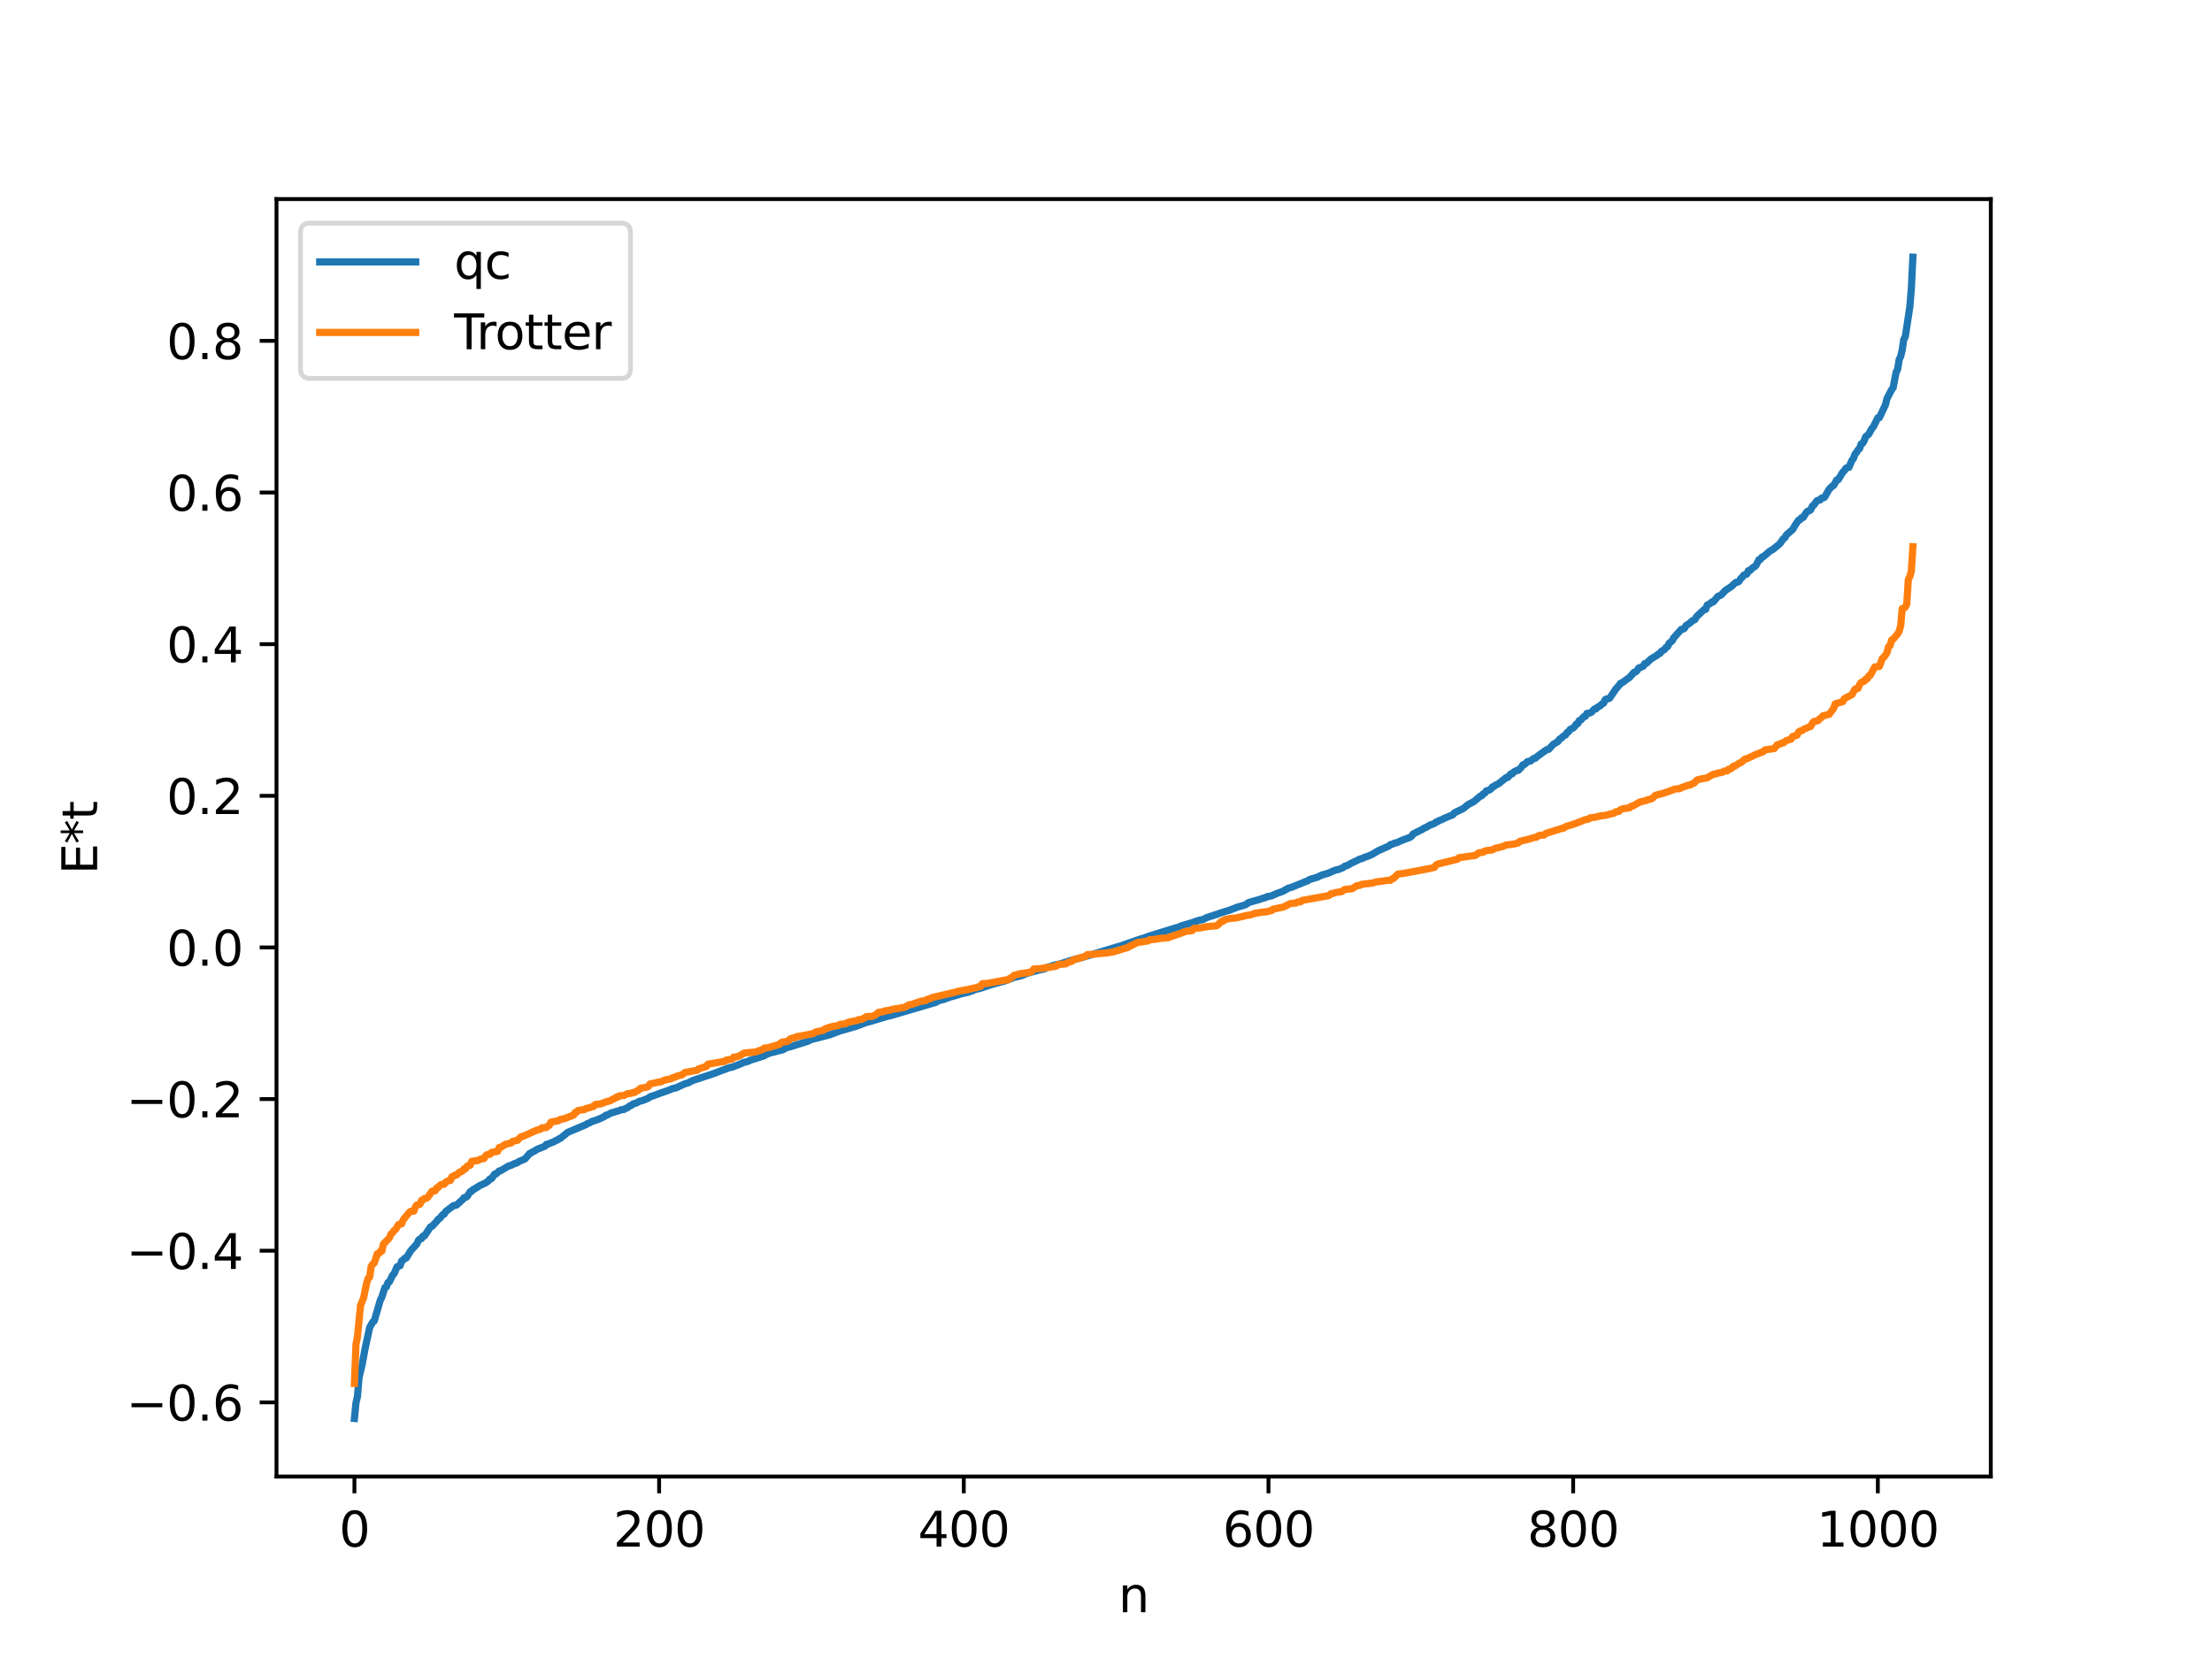 <?xml version="1.0" encoding="utf-8" standalone="no"?>
<!DOCTYPE svg PUBLIC "-//W3C//DTD SVG 1.1//EN"
  "http://www.w3.org/Graphics/SVG/1.1/DTD/svg11.dtd">
<svg xmlns:xlink="http://www.w3.org/1999/xlink" width="460.8pt" height="345.6pt" viewBox="0 0 460.8 345.6" xmlns="http://www.w3.org/2000/svg" version="1.1">
 <defs>
  <style type="text/css">*{stroke-linejoin: round; stroke-linecap: butt}</style>
 </defs>
 <g id="figure_1">
  <g id="patch_1">
   <path d="M 0 345.6 
L 460.8 345.6 
L 460.8 0 
L 0 0 
z
" style="fill: #ffffff"/>
  </g>
  <g id="axes_1">
   <g id="patch_2">
    <path d="M 57.6 307.584 
L 414.72 307.584 
L 414.72 41.472 
L 57.6 41.472 
z
" style="fill: #ffffff"/>
   </g>
   <g id="matplotlib.axis_1">
    <g id="xtick_1">
     <g id="line2d_1">
      <defs>
       <path id="m99bf208cb4" d="M 0 0 
L 0 3.5 
" style="stroke: #000000; stroke-width: 0.8"/>
      </defs>
      <g>
       <use xlink:href="#m99bf208cb4" x="73.833" y="307.584" style="stroke: #000000; stroke-width: 0.8"/>
      </g>
     </g>
     <g id="text_1">
      <!-- 0 -->
      <g transform="translate(70.651 322.182) scale(0.1 -0.1)">
       <defs>
        <path id="DejaVuSans-30" d="M 2034 4250 
Q 1547 4250 1301 3770 
Q 1056 3291 1056 2328 
Q 1056 1369 1301 889 
Q 1547 409 2034 409 
Q 2525 409 2770 889 
Q 3016 1369 3016 2328 
Q 3016 3291 2770 3770 
Q 2525 4250 2034 4250 
z
M 2034 4750 
Q 2819 4750 3233 4129 
Q 3647 3509 3647 2328 
Q 3647 1150 3233 529 
Q 2819 -91 2034 -91 
Q 1250 -91 836 529 
Q 422 1150 422 2328 
Q 422 3509 836 4129 
Q 1250 4750 2034 4750 
z
" transform="scale(0.016)"/>
       </defs>
       <use xlink:href="#DejaVuSans-30"/>
      </g>
     </g>
    </g>
    <g id="xtick_2">
     <g id="line2d_2">
      <g>
       <use xlink:href="#m99bf208cb4" x="137.304" y="307.584" style="stroke: #000000; stroke-width: 0.8"/>
      </g>
     </g>
     <g id="text_2">
      <!-- 200 -->
      <g transform="translate(127.76 322.182) scale(0.1 -0.1)">
       <defs>
        <path id="DejaVuSans-32" d="M 1228 531 
L 3431 531 
L 3431 0 
L 469 0 
L 469 531 
Q 828 903 1448 1529 
Q 2069 2156 2228 2338 
Q 2531 2678 2651 2914 
Q 2772 3150 2772 3378 
Q 2772 3750 2511 3984 
Q 2250 4219 1831 4219 
Q 1534 4219 1204 4116 
Q 875 4013 500 3803 
L 500 4441 
Q 881 4594 1212 4672 
Q 1544 4750 1819 4750 
Q 2544 4750 2975 4387 
Q 3406 4025 3406 3419 
Q 3406 3131 3298 2873 
Q 3191 2616 2906 2266 
Q 2828 2175 2409 1742 
Q 1991 1309 1228 531 
z
" transform="scale(0.016)"/>
       </defs>
       <use xlink:href="#DejaVuSans-32"/>
       <use xlink:href="#DejaVuSans-30" x="63.623"/>
       <use xlink:href="#DejaVuSans-30" x="127.246"/>
      </g>
     </g>
    </g>
    <g id="xtick_3">
     <g id="line2d_3">
      <g>
       <use xlink:href="#m99bf208cb4" x="200.775" y="307.584" style="stroke: #000000; stroke-width: 0.8"/>
      </g>
     </g>
     <g id="text_3">
      <!-- 400 -->
      <g transform="translate(191.231 322.182) scale(0.1 -0.1)">
       <defs>
        <path id="DejaVuSans-34" d="M 2419 4116 
L 825 1625 
L 2419 1625 
L 2419 4116 
z
M 2253 4666 
L 3047 4666 
L 3047 1625 
L 3713 1625 
L 3713 1100 
L 3047 1100 
L 3047 0 
L 2419 0 
L 2419 1100 
L 313 1100 
L 313 1709 
L 2253 4666 
z
" transform="scale(0.016)"/>
       </defs>
       <use xlink:href="#DejaVuSans-34"/>
       <use xlink:href="#DejaVuSans-30" x="63.623"/>
       <use xlink:href="#DejaVuSans-30" x="127.246"/>
      </g>
     </g>
    </g>
    <g id="xtick_4">
     <g id="line2d_4">
      <g>
       <use xlink:href="#m99bf208cb4" x="264.246" y="307.584" style="stroke: #000000; stroke-width: 0.8"/>
      </g>
     </g>
     <g id="text_4">
      <!-- 600 -->
      <g transform="translate(254.702 322.182) scale(0.1 -0.1)">
       <defs>
        <path id="DejaVuSans-36" d="M 2113 2584 
Q 1688 2584 1439 2293 
Q 1191 2003 1191 1497 
Q 1191 994 1439 701 
Q 1688 409 2113 409 
Q 2538 409 2786 701 
Q 3034 994 3034 1497 
Q 3034 2003 2786 2293 
Q 2538 2584 2113 2584 
z
M 3366 4563 
L 3366 3988 
Q 3128 4100 2886 4159 
Q 2644 4219 2406 4219 
Q 1781 4219 1451 3797 
Q 1122 3375 1075 2522 
Q 1259 2794 1537 2939 
Q 1816 3084 2150 3084 
Q 2853 3084 3261 2657 
Q 3669 2231 3669 1497 
Q 3669 778 3244 343 
Q 2819 -91 2113 -91 
Q 1303 -91 875 529 
Q 447 1150 447 2328 
Q 447 3434 972 4092 
Q 1497 4750 2381 4750 
Q 2619 4750 2861 4703 
Q 3103 4656 3366 4563 
z
" transform="scale(0.016)"/>
       </defs>
       <use xlink:href="#DejaVuSans-36"/>
       <use xlink:href="#DejaVuSans-30" x="63.623"/>
       <use xlink:href="#DejaVuSans-30" x="127.246"/>
      </g>
     </g>
    </g>
    <g id="xtick_5">
     <g id="line2d_5">
      <g>
       <use xlink:href="#m99bf208cb4" x="327.717" y="307.584" style="stroke: #000000; stroke-width: 0.8"/>
      </g>
     </g>
     <g id="text_5">
      <!-- 800 -->
      <g transform="translate(318.173 322.182) scale(0.1 -0.1)">
       <defs>
        <path id="DejaVuSans-38" d="M 2034 2216 
Q 1584 2216 1326 1975 
Q 1069 1734 1069 1313 
Q 1069 891 1326 650 
Q 1584 409 2034 409 
Q 2484 409 2743 651 
Q 3003 894 3003 1313 
Q 3003 1734 2745 1975 
Q 2488 2216 2034 2216 
z
M 1403 2484 
Q 997 2584 770 2862 
Q 544 3141 544 3541 
Q 544 4100 942 4425 
Q 1341 4750 2034 4750 
Q 2731 4750 3128 4425 
Q 3525 4100 3525 3541 
Q 3525 3141 3298 2862 
Q 3072 2584 2669 2484 
Q 3125 2378 3379 2068 
Q 3634 1759 3634 1313 
Q 3634 634 3220 271 
Q 2806 -91 2034 -91 
Q 1263 -91 848 271 
Q 434 634 434 1313 
Q 434 1759 690 2068 
Q 947 2378 1403 2484 
z
M 1172 3481 
Q 1172 3119 1398 2916 
Q 1625 2713 2034 2713 
Q 2441 2713 2670 2916 
Q 2900 3119 2900 3481 
Q 2900 3844 2670 4047 
Q 2441 4250 2034 4250 
Q 1625 4250 1398 4047 
Q 1172 3844 1172 3481 
z
" transform="scale(0.016)"/>
       </defs>
       <use xlink:href="#DejaVuSans-38"/>
       <use xlink:href="#DejaVuSans-30" x="63.623"/>
       <use xlink:href="#DejaVuSans-30" x="127.246"/>
      </g>
     </g>
    </g>
    <g id="xtick_6">
     <g id="line2d_6">
      <g>
       <use xlink:href="#m99bf208cb4" x="391.188" y="307.584" style="stroke: #000000; stroke-width: 0.8"/>
      </g>
     </g>
     <g id="text_6">
      <!-- 1000 -->
      <g transform="translate(378.463 322.182) scale(0.1 -0.1)">
       <defs>
        <path id="DejaVuSans-31" d="M 794 531 
L 1825 531 
L 1825 4091 
L 703 3866 
L 703 4441 
L 1819 4666 
L 2450 4666 
L 2450 531 
L 3481 531 
L 3481 0 
L 794 0 
L 794 531 
z
" transform="scale(0.016)"/>
       </defs>
       <use xlink:href="#DejaVuSans-31"/>
       <use xlink:href="#DejaVuSans-30" x="63.623"/>
       <use xlink:href="#DejaVuSans-30" x="127.246"/>
       <use xlink:href="#DejaVuSans-30" x="190.869"/>
      </g>
     </g>
    </g>
    <g id="text_7">
     <!-- n -->
     <g transform="translate(232.991 335.861) scale(0.1 -0.1)">
      <defs>
       <path id="DejaVuSans-6e" d="M 3513 2113 
L 3513 0 
L 2938 0 
L 2938 2094 
Q 2938 2591 2744 2837 
Q 2550 3084 2163 3084 
Q 1697 3084 1428 2787 
Q 1159 2491 1159 1978 
L 1159 0 
L 581 0 
L 581 3500 
L 1159 3500 
L 1159 2956 
Q 1366 3272 1645 3428 
Q 1925 3584 2291 3584 
Q 2894 3584 3203 3211 
Q 3513 2838 3513 2113 
z
" transform="scale(0.016)"/>
      </defs>
      <use xlink:href="#DejaVuSans-6e"/>
     </g>
    </g>
   </g>
   <g id="matplotlib.axis_2">
    <g id="ytick_1">
     <g id="line2d_7">
      <defs>
       <path id="m22b8c5b64f" d="M 0 0 
L -3.5 0 
" style="stroke: #000000; stroke-width: 0.8"/>
      </defs>
      <g>
       <use xlink:href="#m22b8c5b64f" x="57.6" y="292.14" style="stroke: #000000; stroke-width: 0.8"/>
      </g>
     </g>
     <g id="text_8">
      <!-- −0.6 -->
      <g transform="translate(26.317 295.939) scale(0.1 -0.1)">
       <defs>
        <path id="DejaVuSans-2212" d="M 678 2272 
L 4684 2272 
L 4684 1741 
L 678 1741 
L 678 2272 
z
" transform="scale(0.016)"/>
        <path id="DejaVuSans-2e" d="M 684 794 
L 1344 794 
L 1344 0 
L 684 0 
L 684 794 
z
" transform="scale(0.016)"/>
       </defs>
       <use xlink:href="#DejaVuSans-2212"/>
       <use xlink:href="#DejaVuSans-30" x="83.789"/>
       <use xlink:href="#DejaVuSans-2e" x="147.412"/>
       <use xlink:href="#DejaVuSans-36" x="179.199"/>
      </g>
     </g>
    </g>
    <g id="ytick_2">
     <g id="line2d_8">
      <g>
       <use xlink:href="#m22b8c5b64f" x="57.6" y="260.55" style="stroke: #000000; stroke-width: 0.8"/>
      </g>
     </g>
     <g id="text_9">
      <!-- −0.4 -->
      <g transform="translate(26.317 264.349) scale(0.1 -0.1)">
       <use xlink:href="#DejaVuSans-2212"/>
       <use xlink:href="#DejaVuSans-30" x="83.789"/>
       <use xlink:href="#DejaVuSans-2e" x="147.412"/>
       <use xlink:href="#DejaVuSans-34" x="179.199"/>
      </g>
     </g>
    </g>
    <g id="ytick_3">
     <g id="line2d_9">
      <g>
       <use xlink:href="#m22b8c5b64f" x="57.6" y="228.96" style="stroke: #000000; stroke-width: 0.8"/>
      </g>
     </g>
     <g id="text_10">
      <!-- −0.2 -->
      <g transform="translate(26.317 232.759) scale(0.1 -0.1)">
       <use xlink:href="#DejaVuSans-2212"/>
       <use xlink:href="#DejaVuSans-30" x="83.789"/>
       <use xlink:href="#DejaVuSans-2e" x="147.412"/>
       <use xlink:href="#DejaVuSans-32" x="179.199"/>
      </g>
     </g>
    </g>
    <g id="ytick_4">
     <g id="line2d_10">
      <g>
       <use xlink:href="#m22b8c5b64f" x="57.6" y="197.369" style="stroke: #000000; stroke-width: 0.8"/>
      </g>
     </g>
     <g id="text_11">
      <!-- 0.0 -->
      <g transform="translate(34.697 201.169) scale(0.1 -0.1)">
       <use xlink:href="#DejaVuSans-30"/>
       <use xlink:href="#DejaVuSans-2e" x="63.623"/>
       <use xlink:href="#DejaVuSans-30" x="95.41"/>
      </g>
     </g>
    </g>
    <g id="ytick_5">
     <g id="line2d_11">
      <g>
       <use xlink:href="#m22b8c5b64f" x="57.6" y="165.779" style="stroke: #000000; stroke-width: 0.8"/>
      </g>
     </g>
     <g id="text_12">
      <!-- 0.2 -->
      <g transform="translate(34.697 169.578) scale(0.1 -0.1)">
       <use xlink:href="#DejaVuSans-30"/>
       <use xlink:href="#DejaVuSans-2e" x="63.623"/>
       <use xlink:href="#DejaVuSans-32" x="95.41"/>
      </g>
     </g>
    </g>
    <g id="ytick_6">
     <g id="line2d_12">
      <g>
       <use xlink:href="#m22b8c5b64f" x="57.6" y="134.189" style="stroke: #000000; stroke-width: 0.8"/>
      </g>
     </g>
     <g id="text_13">
      <!-- 0.4 -->
      <g transform="translate(34.697 137.988) scale(0.1 -0.1)">
       <use xlink:href="#DejaVuSans-30"/>
       <use xlink:href="#DejaVuSans-2e" x="63.623"/>
       <use xlink:href="#DejaVuSans-34" x="95.41"/>
      </g>
     </g>
    </g>
    <g id="ytick_7">
     <g id="line2d_13">
      <g>
       <use xlink:href="#m22b8c5b64f" x="57.6" y="102.599" style="stroke: #000000; stroke-width: 0.8"/>
      </g>
     </g>
     <g id="text_14">
      <!-- 0.6 -->
      <g transform="translate(34.697 106.398) scale(0.1 -0.1)">
       <use xlink:href="#DejaVuSans-30"/>
       <use xlink:href="#DejaVuSans-2e" x="63.623"/>
       <use xlink:href="#DejaVuSans-36" x="95.41"/>
      </g>
     </g>
    </g>
    <g id="ytick_8">
     <g id="line2d_14">
      <g>
       <use xlink:href="#m22b8c5b64f" x="57.6" y="71.009" style="stroke: #000000; stroke-width: 0.8"/>
      </g>
     </g>
     <g id="text_15">
      <!-- 0.8 -->
      <g transform="translate(34.697 74.808) scale(0.1 -0.1)">
       <use xlink:href="#DejaVuSans-30"/>
       <use xlink:href="#DejaVuSans-2e" x="63.623"/>
       <use xlink:href="#DejaVuSans-38" x="95.41"/>
      </g>
     </g>
    </g>
    <g id="text_16">
     <!-- E*t -->
     <g transform="translate(20.238 182.148) rotate(-90) scale(0.1 -0.1)">
      <defs>
       <path id="DejaVuSans-45" d="M 628 4666 
L 3578 4666 
L 3578 4134 
L 1259 4134 
L 1259 2753 
L 3481 2753 
L 3481 2222 
L 1259 2222 
L 1259 531 
L 3634 531 
L 3634 0 
L 628 0 
L 628 4666 
z
" transform="scale(0.016)"/>
       <path id="DejaVuSans-2a" d="M 3009 3897 
L 1888 3291 
L 3009 2681 
L 2828 2375 
L 1778 3009 
L 1778 1831 
L 1422 1831 
L 1422 3009 
L 372 2375 
L 191 2681 
L 1313 3291 
L 191 3897 
L 372 4206 
L 1422 3572 
L 1422 4750 
L 1778 4750 
L 1778 3572 
L 2828 4206 
L 3009 3897 
z
" transform="scale(0.016)"/>
       <path id="DejaVuSans-74" d="M 1172 4494 
L 1172 3500 
L 2356 3500 
L 2356 3053 
L 1172 3053 
L 1172 1153 
Q 1172 725 1289 603 
Q 1406 481 1766 481 
L 2356 481 
L 2356 0 
L 1766 0 
Q 1100 0 847 248 
Q 594 497 594 1153 
L 594 3053 
L 172 3053 
L 172 3500 
L 594 3500 
L 594 4494 
L 1172 4494 
z
" transform="scale(0.016)"/>
      </defs>
      <use xlink:href="#DejaVuSans-45"/>
      <use xlink:href="#DejaVuSans-2a" x="63.184"/>
      <use xlink:href="#DejaVuSans-74" x="113.184"/>
     </g>
    </g>
   </g>
   <g id="line2d_15">
    <path d="M 73.833 295.488 
L 74.15 292.284 
L 74.467 290.904 
L 74.785 287.029 
L 75.42 284.356 
L 76.054 280.944 
L 77.006 276.545 
L 77.641 275.414 
L 77.958 275.195 
L 79.228 270.837 
L 79.545 270.218 
L 80.18 268.219 
L 80.497 268.096 
L 80.815 267.169 
L 81.132 267.02 
L 81.767 265.668 
L 82.084 265.364 
L 82.719 263.878 
L 83.353 263.665 
L 83.671 262.677 
L 83.988 262.518 
L 84.305 262.12 
L 84.623 262.074 
L 85.575 260.529 
L 86.844 259.132 
L 87.162 258.383 
L 87.479 258.095 
L 87.796 258.034 
L 88.114 257.498 
L 88.431 257.457 
L 89.7 255.545 
L 90.018 255.451 
L 90.97 254.428 
L 91.287 253.994 
L 91.605 253.81 
L 92.239 253.027 
L 92.557 252.9 
L 92.874 252.356 
L 94.461 251.159 
L 95.096 251.046 
L 96.365 249.893 
L 96.682 249.482 
L 97 249.454 
L 97.317 249.235 
L 97.952 248.247 
L 98.269 248.158 
L 98.586 247.766 
L 98.904 247.679 
L 99.221 247.404 
L 99.539 247.283 
L 99.856 247.013 
L 101.125 246.442 
L 101.76 245.988 
L 102.077 245.578 
L 102.395 245.539 
L 103.029 244.599 
L 103.347 244.546 
L 103.981 243.934 
L 104.299 243.882 
L 105.886 242.93 
L 106.52 242.739 
L 107.155 242.409 
L 107.472 242.343 
L 108.107 241.969 
L 109.377 241.415 
L 110.329 240.298 
L 110.646 240.183 
L 110.963 239.936 
L 111.281 239.831 
L 111.915 239.412 
L 113.502 238.789 
L 113.82 238.392 
L 114.137 238.346 
L 115.089 237.951 
L 115.406 237.848 
L 115.724 237.622 
L 116.041 237.532 
L 116.358 237.274 
L 116.676 237.177 
L 118.262 235.895 
L 119.849 235.217 
L 122.071 234.287 
L 122.388 234.042 
L 122.705 233.961 
L 123.34 233.614 
L 123.975 233.427 
L 124.61 233.183 
L 125.244 232.915 
L 125.879 232.613 
L 126.196 232.328 
L 126.514 232.272 
L 127.466 231.777 
L 127.783 231.735 
L 128.418 231.505 
L 128.735 231.465 
L 129.37 231.178 
L 130.005 231.12 
L 130.322 230.89 
L 130.639 230.81 
L 131.274 230.33 
L 131.591 230.244 
L 131.909 229.952 
L 132.543 229.787 
L 133.178 229.43 
L 133.813 229.279 
L 135.082 228.759 
L 135.4 228.482 
L 136.352 228.185 
L 137.621 227.69 
L 138.891 227.27 
L 140.16 226.759 
L 140.795 226.624 
L 142.699 225.768 
L 143.334 225.595 
L 144.286 225.094 
L 148.094 223.84 
L 148.729 223.616 
L 151.902 222.423 
L 152.537 222.306 
L 154.441 221.56 
L 154.758 221.372 
L 155.71 221.132 
L 156.345 220.847 
L 159.201 219.938 
L 159.519 219.713 
L 160.471 219.341 
L 161.105 219.189 
L 162.375 218.856 
L 163.01 218.708 
L 163.327 218.566 
L 163.644 218.3 
L 164.596 218.074 
L 168.405 216.878 
L 168.722 216.631 
L 172.848 215.566 
L 174.434 214.974 
L 175.069 214.735 
L 176.973 214.193 
L 178.243 213.833 
L 180.464 212.999 
L 181.099 212.847 
L 184.907 211.706 
L 185.542 211.573 
L 195.062 208.774 
L 195.38 208.518 
L 196.649 208.178 
L 197.919 207.711 
L 199.505 207.278 
L 200.14 207.058 
L 201.727 206.699 
L 202.362 206.442 
L 202.679 206.371 
L 202.996 206.177 
L 204.266 205.863 
L 205.218 205.546 
L 206.487 205.133 
L 208.074 204.681 
L 209.343 204.343 
L 211.248 203.61 
L 212.834 203.241 
L 213.786 202.805 
L 214.739 202.543 
L 216.008 202.188 
L 217.595 201.834 
L 217.912 201.608 
L 218.864 201.32 
L 219.499 201.096 
L 220.768 200.815 
L 223.942 199.823 
L 224.894 199.603 
L 226.481 199.141 
L 232.828 197.218 
L 233.462 197.045 
L 234.415 196.714 
L 237.905 195.492 
L 238.223 195.45 
L 239.175 195.073 
L 240.762 194.574 
L 244.887 193.307 
L 245.522 193.144 
L 246.157 192.845 
L 248.696 192.1 
L 249.013 191.934 
L 249.33 191.906 
L 249.648 191.744 
L 250.6 191.568 
L 251.234 191.211 
L 252.186 190.869 
L 252.504 190.818 
L 253.139 190.548 
L 253.456 190.508 
L 254.091 190.242 
L 255.043 189.94 
L 256.312 189.546 
L 257.899 188.928 
L 258.851 188.677 
L 259.486 188.464 
L 260.12 188.008 
L 262.342 187.382 
L 263.294 187.063 
L 263.611 187.007 
L 263.929 186.793 
L 264.563 186.687 
L 264.881 186.623 
L 265.833 186.186 
L 267.42 185.604 
L 267.737 185.353 
L 268.054 185.249 
L 268.372 185.027 
L 269.006 184.855 
L 272.497 183.448 
L 272.815 183.209 
L 274.401 182.745 
L 275.353 182.293 
L 276.623 181.931 
L 278.21 181.246 
L 278.844 181.124 
L 279.796 180.736 
L 280.114 180.456 
L 280.748 180.258 
L 281.383 179.884 
L 283.287 178.961 
L 283.922 178.791 
L 284.239 178.595 
L 284.874 178.397 
L 285.826 177.988 
L 287.096 177.227 
L 289.317 176.247 
L 289.634 175.952 
L 289.952 175.906 
L 290.586 175.601 
L 290.904 175.577 
L 292.173 174.999 
L 293.76 174.424 
L 294.077 174.173 
L 294.395 173.717 
L 296.299 172.777 
L 296.616 172.544 
L 297.251 172.272 
L 297.886 171.873 
L 298.838 171.54 
L 299.155 171.25 
L 299.472 171.171 
L 299.79 170.942 
L 300.424 170.711 
L 301.059 170.374 
L 302.646 169.735 
L 302.963 169.339 
L 304.867 168.41 
L 305.82 167.617 
L 307.089 166.948 
L 308.041 166.13 
L 308.358 165.841 
L 308.676 165.773 
L 308.993 165.366 
L 309.31 165.231 
L 309.628 164.761 
L 310.262 164.583 
L 310.58 164.353 
L 310.897 163.916 
L 311.215 163.84 
L 311.532 163.563 
L 312.167 163.269 
L 313.119 162.507 
L 313.753 161.983 
L 314.071 161.966 
L 314.705 161.224 
L 315.023 161.214 
L 315.34 160.817 
L 315.975 160.482 
L 316.292 160.477 
L 316.927 159.826 
L 317.244 159.32 
L 317.562 159.262 
L 318.196 158.666 
L 318.831 158.535 
L 319.466 158.019 
L 319.783 157.984 
L 320.418 157.454 
L 321.687 156.529 
L 322.322 156.113 
L 322.639 156.085 
L 323.591 155.039 
L 324.543 154.477 
L 324.861 154.003 
L 325.178 153.809 
L 325.813 153.254 
L 326.13 153.112 
L 326.448 152.598 
L 326.765 152.434 
L 327.082 151.947 
L 327.717 151.661 
L 328.034 151.343 
L 328.352 150.859 
L 328.669 150.759 
L 328.986 150.112 
L 329.304 150.004 
L 329.939 149.294 
L 330.256 149.222 
L 330.573 148.622 
L 331.208 148.514 
L 331.525 148.367 
L 332.16 147.684 
L 332.477 147.677 
L 332.795 147.327 
L 333.429 146.966 
L 333.747 146.63 
L 334.064 146.481 
L 334.381 145.764 
L 334.699 145.588 
L 335.016 145.578 
L 335.334 145.427 
L 336.603 143.543 
L 337.238 142.837 
L 337.555 142.359 
L 337.872 142.259 
L 339.142 141.334 
L 339.459 141.13 
L 340.411 140.04 
L 340.729 139.981 
L 341.046 139.686 
L 341.363 139.164 
L 341.998 138.931 
L 342.315 138.782 
L 342.633 138.232 
L 342.95 138.195 
L 343.902 137.296 
L 345.172 136.507 
L 345.489 136.214 
L 345.806 136.111 
L 346.124 135.659 
L 346.758 135.305 
L 347.076 134.847 
L 347.393 134.705 
L 347.71 134.006 
L 348.345 133.499 
L 348.662 132.878 
L 350.249 131.102 
L 350.567 131.078 
L 350.884 130.919 
L 351.201 130.35 
L 352.153 129.702 
L 352.471 129.365 
L 353.105 129.044 
L 353.423 128.454 
L 355.01 126.975 
L 355.327 126.947 
L 355.644 126.047 
L 356.279 125.724 
L 356.596 125.408 
L 356.914 125.375 
L 357.866 124.237 
L 358.5 123.982 
L 359.453 122.986 
L 360.722 122.146 
L 361.357 121.522 
L 361.674 121.293 
L 361.991 121.281 
L 362.309 121.057 
L 362.626 120.512 
L 362.943 120.254 
L 363.261 119.807 
L 363.896 119.589 
L 364.213 118.876 
L 364.53 118.866 
L 365.165 118.226 
L 365.482 118.08 
L 365.8 117.8 
L 366.434 116.57 
L 366.752 116.512 
L 367.069 116.031 
L 367.386 115.94 
L 368.021 115.387 
L 368.656 114.828 
L 369.291 114.486 
L 370.56 113.446 
L 370.877 113.122 
L 371.512 112.207 
L 371.829 112.026 
L 372.147 111.401 
L 373.416 110.336 
L 374.051 109.268 
L 374.686 108.354 
L 375.003 108.24 
L 375.32 107.816 
L 375.638 107.796 
L 376.272 106.79 
L 376.59 106.477 
L 376.907 106.414 
L 377.224 106.175 
L 377.542 105.427 
L 377.859 105.23 
L 378.494 104.317 
L 378.811 104.181 
L 379.129 104.169 
L 379.446 103.773 
L 379.763 103.743 
L 380.081 103.598 
L 381.033 101.934 
L 381.667 101.291 
L 381.985 101.137 
L 382.62 99.97 
L 382.937 99.927 
L 383.889 98.344 
L 384.206 98.075 
L 384.524 97.555 
L 384.841 97.39 
L 385.158 97.377 
L 385.793 95.898 
L 386.11 95.502 
L 386.428 94.594 
L 386.745 94.258 
L 387.062 93.707 
L 387.38 93.476 
L 387.697 92.503 
L 388.015 92.36 
L 388.332 91.83 
L 388.649 90.984 
L 389.284 90.464 
L 389.919 89.293 
L 390.236 88.955 
L 391.188 87.027 
L 391.505 87.012 
L 392.775 84.326 
L 393.092 83.034 
L 394.044 81.216 
L 394.362 80.798 
L 394.996 77.551 
L 395.314 76.918 
L 395.631 74.893 
L 395.948 74.246 
L 396.266 72.885 
L 396.583 70.728 
L 396.9 70.174 
L 397.853 63.93 
L 398.17 60.109 
L 398.487 53.568 
L 398.487 53.568 
" clip-path="url(#pe1d4ba6c29)" style="fill: none; stroke: #1f77b4; stroke-width: 1.5; stroke-linecap: square"/>
   </g>
   <g id="line2d_16">
    <path d="M 73.833 288.191 
L 74.15 280.089 
L 74.467 278.483 
L 75.102 271.965 
L 75.737 270.394 
L 76.372 267.321 
L 76.689 266.314 
L 77.006 266.053 
L 77.324 263.811 
L 77.641 263.332 
L 77.958 263.107 
L 78.593 261.188 
L 78.91 261.167 
L 79.228 260.676 
L 79.545 260.636 
L 79.862 259.184 
L 81.132 257.847 
L 81.449 257.061 
L 81.767 256.829 
L 82.084 256.327 
L 82.401 256.154 
L 83.036 255.072 
L 83.671 254.949 
L 83.988 254.123 
L 85.258 252.563 
L 85.575 252.332 
L 86.21 252.308 
L 86.527 251.44 
L 86.844 251.01 
L 87.479 250.876 
L 87.796 250.069 
L 88.114 249.986 
L 88.431 249.658 
L 88.748 249.65 
L 89.066 249.478 
L 90.018 248.139 
L 90.653 248.058 
L 90.97 247.464 
L 91.287 247.366 
L 91.605 246.959 
L 91.922 246.75 
L 92.557 246.678 
L 92.874 246.259 
L 93.509 245.909 
L 93.826 245.904 
L 94.143 245.127 
L 94.461 245.035 
L 94.778 244.794 
L 95.096 244.791 
L 95.73 244.165 
L 96.048 244.12 
L 96.365 243.911 
L 96.682 243.472 
L 97 243.468 
L 97.317 242.942 
L 97.634 242.775 
L 97.952 242.748 
L 98.269 241.92 
L 99.221 241.798 
L 99.539 241.758 
L 100.173 241.435 
L 100.808 241.363 
L 101.125 240.837 
L 101.443 240.542 
L 102.077 240.462 
L 102.395 240.057 
L 103.664 239.847 
L 103.981 239.049 
L 104.299 239.02 
L 105.251 238.397 
L 106.52 238.078 
L 106.838 237.753 
L 107.79 237.555 
L 108.424 236.874 
L 109.377 236.537 
L 111.915 235.392 
L 112.55 235.256 
L 112.867 234.95 
L 113.82 234.884 
L 114.137 234.575 
L 114.454 234.43 
L 114.772 233.753 
L 116.358 233.458 
L 116.676 233.206 
L 117.628 233.017 
L 119.532 232.263 
L 119.849 231.714 
L 120.167 231.627 
L 120.484 231.327 
L 121.436 231.175 
L 121.753 231.133 
L 122.071 230.913 
L 122.705 230.792 
L 123.34 230.559 
L 123.658 230.493 
L 123.975 230.105 
L 125.244 229.937 
L 126.196 229.545 
L 127.148 229.299 
L 127.466 229.073 
L 128.1 228.811 
L 128.418 228.53 
L 128.735 228.529 
L 129.053 228.284 
L 130.005 228.2 
L 130.639 227.857 
L 131.591 227.739 
L 131.909 227.565 
L 132.226 227.562 
L 133.178 226.964 
L 133.496 226.677 
L 134.448 226.553 
L 135.082 226.319 
L 135.4 225.81 
L 136.034 225.685 
L 137.304 225.383 
L 137.621 225.38 
L 138.573 224.973 
L 139.525 224.787 
L 139.843 224.711 
L 140.16 224.495 
L 140.477 224.442 
L 141.112 224.154 
L 142.064 223.914 
L 142.699 223.407 
L 145.238 222.956 
L 145.555 222.662 
L 146.19 222.453 
L 147.142 222.167 
L 147.459 221.69 
L 148.411 221.536 
L 149.681 221.31 
L 150.95 221.103 
L 151.267 220.85 
L 152.537 220.613 
L 152.854 220.21 
L 153.489 220.149 
L 154.124 219.902 
L 155.076 219.36 
L 156.345 219.24 
L 157.297 219.163 
L 158.884 218.63 
L 159.201 218.334 
L 159.836 218.299 
L 162.375 217.557 
L 162.692 217.221 
L 163.01 217.078 
L 163.962 216.964 
L 164.279 216.78 
L 164.596 216.429 
L 165.231 216.225 
L 165.548 216.213 
L 165.866 215.982 
L 169.357 215.33 
L 169.991 214.959 
L 171.578 214.608 
L 171.896 214.309 
L 172.848 213.988 
L 173.482 213.824 
L 174.434 213.682 
L 175.069 213.371 
L 176.021 213.295 
L 176.656 212.965 
L 178.56 212.573 
L 178.877 212.398 
L 179.512 212.358 
L 180.147 212.006 
L 180.464 211.794 
L 181.416 211.736 
L 181.734 211.722 
L 182.368 211.423 
L 183.003 210.903 
L 183.638 210.795 
L 183.955 210.757 
L 184.272 210.593 
L 185.224 210.467 
L 185.859 210.257 
L 187.446 210.021 
L 188.081 209.877 
L 188.398 209.87 
L 189.35 209.318 
L 189.985 209.213 
L 191.889 208.561 
L 192.841 208.44 
L 193.158 208.183 
L 193.793 208.02 
L 194.11 207.831 
L 195.062 207.604 
L 198.871 206.718 
L 199.505 206.511 
L 201.727 206.117 
L 202.679 205.879 
L 203.314 205.759 
L 203.948 205.522 
L 204.266 205.505 
L 204.583 204.944 
L 205.853 204.833 
L 209.343 204.169 
L 209.978 204.131 
L 210.296 203.846 
L 210.93 203.507 
L 211.248 203.183 
L 212.517 202.843 
L 213.469 202.722 
L 214.739 202.498 
L 215.056 202.266 
L 215.373 201.854 
L 216.96 201.769 
L 217.595 201.622 
L 218.864 201.477 
L 219.499 201.366 
L 220.134 201.228 
L 220.451 200.924 
L 222.038 200.798 
L 222.355 200.549 
L 223.307 200.249 
L 223.624 199.949 
L 224.577 199.683 
L 226.163 199.201 
L 226.481 198.864 
L 227.75 198.81 
L 228.385 198.7 
L 230.606 198.518 
L 231.241 198.394 
L 231.558 198.373 
L 232.193 198.206 
L 235.049 197.341 
L 235.367 197.06 
L 235.684 196.986 
L 236.953 196.327 
L 237.905 196.215 
L 238.54 196.086 
L 239.175 196.023 
L 239.492 195.761 
L 240.762 195.66 
L 241.396 195.519 
L 243.3 195.347 
L 246.474 194.242 
L 246.791 194.056 
L 248.378 193.843 
L 248.696 193.391 
L 249.965 193.312 
L 251.552 193.02 
L 253.456 192.853 
L 253.773 192.623 
L 254.408 191.956 
L 254.725 191.954 
L 255.043 191.609 
L 256.312 191.328 
L 257.581 191.211 
L 258.851 190.9 
L 259.168 190.875 
L 259.486 190.721 
L 260.438 190.614 
L 261.39 190.274 
L 262.342 190.122 
L 262.977 190.01 
L 263.929 189.927 
L 264.563 189.738 
L 264.881 189.702 
L 265.198 189.411 
L 267.42 188.933 
L 268.689 188.271 
L 269.324 188.156 
L 269.958 188.131 
L 270.276 187.912 
L 270.91 187.871 
L 271.228 187.583 
L 276.305 186.651 
L 276.623 186.632 
L 276.94 186.493 
L 277.258 186.167 
L 277.575 186.147 
L 278.21 185.938 
L 279.479 185.751 
L 280.114 185.296 
L 281.7 185.128 
L 282.335 184.71 
L 282.653 184.508 
L 283.287 184.438 
L 283.605 184.227 
L 285.826 183.971 
L 286.778 183.697 
L 287.73 183.592 
L 289 183.405 
L 289.634 183.399 
L 289.952 183.102 
L 290.269 183.023 
L 291.221 182.082 
L 292.491 181.925 
L 297.886 180.91 
L 298.838 180.674 
L 299.155 180.215 
L 299.472 180.001 
L 302.329 179.321 
L 302.963 179.144 
L 303.598 178.998 
L 303.915 178.685 
L 307.406 178.178 
L 308.041 177.663 
L 308.993 177.532 
L 309.31 177.279 
L 309.945 177.172 
L 310.897 177.045 
L 311.532 176.687 
L 312.167 176.573 
L 313.119 176.322 
L 313.753 176.026 
L 315.023 175.883 
L 315.658 175.771 
L 316.292 175.581 
L 316.61 175.254 
L 318.196 174.891 
L 319.783 174.412 
L 320.1 174.41 
L 320.418 174.138 
L 320.735 174.016 
L 321.687 173.936 
L 322.005 173.628 
L 325.496 172.527 
L 325.813 172.48 
L 326.13 172.196 
L 328.034 171.626 
L 330.256 170.736 
L 330.891 170.654 
L 331.208 170.394 
L 332.477 170.204 
L 333.429 169.958 
L 334.381 169.863 
L 336.286 169.372 
L 336.603 169.101 
L 337.238 169.047 
L 337.555 168.684 
L 338.19 168.447 
L 339.459 168.293 
L 339.777 167.966 
L 340.094 167.934 
L 341.681 167.042 
L 342.95 166.758 
L 343.267 166.578 
L 343.902 166.466 
L 344.22 166.311 
L 344.854 165.672 
L 346.441 165.273 
L 347.076 165.04 
L 347.393 164.967 
L 348.028 164.704 
L 348.98 164.364 
L 349.932 164.288 
L 350.249 164.078 
L 350.884 163.857 
L 351.836 163.544 
L 352.153 163.517 
L 352.471 163.285 
L 352.788 163.197 
L 353.105 162.965 
L 353.423 162.574 
L 353.74 162.395 
L 355.327 162.091 
L 355.644 162.022 
L 356.914 161.288 
L 357.548 161.191 
L 357.866 161.039 
L 358.818 160.884 
L 359.135 160.637 
L 359.77 160.609 
L 360.087 160.247 
L 360.405 160.242 
L 360.722 160.051 
L 361.039 159.648 
L 361.357 159.623 
L 362.309 158.986 
L 362.626 158.884 
L 363.578 158.09 
L 363.896 158.059 
L 365.8 157.158 
L 367.069 156.679 
L 367.386 156.517 
L 367.704 156.213 
L 368.656 156.06 
L 369.608 155.948 
L 370.243 155.137 
L 370.877 154.987 
L 371.195 154.78 
L 371.512 154.76 
L 372.147 154.258 
L 373.099 153.992 
L 373.416 153.437 
L 374.368 153.148 
L 374.686 152.482 
L 375.003 152.278 
L 375.32 152.231 
L 375.955 151.822 
L 377.224 151.306 
L 377.542 150.662 
L 377.859 150.315 
L 378.494 150.195 
L 378.811 150.057 
L 379.129 149.665 
L 379.446 149.492 
L 379.763 149.108 
L 381.033 148.81 
L 381.667 147.987 
L 381.985 147.571 
L 382.302 146.629 
L 383.889 146.161 
L 384.206 145.545 
L 385.158 145.038 
L 385.793 144.71 
L 386.428 143.551 
L 387.062 143.406 
L 387.38 142.603 
L 387.697 142.191 
L 388.015 141.996 
L 388.332 141.942 
L 388.649 141.494 
L 388.967 141.421 
L 389.284 140.821 
L 389.601 140.684 
L 390.553 138.924 
L 391.505 138.841 
L 392.14 137.135 
L 392.458 136.916 
L 393.092 135.977 
L 393.41 134.739 
L 393.727 134.512 
L 394.044 133.337 
L 394.362 133.168 
L 395.314 132.048 
L 395.631 131.506 
L 395.948 130.321 
L 396.266 126.773 
L 396.583 126.744 
L 396.9 126.491 
L 397.218 125.845 
L 397.535 120.716 
L 397.853 120.129 
L 398.17 118.966 
L 398.487 113.89 
L 398.487 113.89 
" clip-path="url(#pe1d4ba6c29)" style="fill: none; stroke: #ff7f0e; stroke-width: 1.5; stroke-linecap: square"/>
   </g>
   <g id="patch_3">
    <path d="M 57.6 307.584 
L 57.6 41.472 
" style="fill: none; stroke: #000000; stroke-width: 0.8; stroke-linejoin: miter; stroke-linecap: square"/>
   </g>
   <g id="patch_4">
    <path d="M 414.72 307.584 
L 414.72 41.472 
" style="fill: none; stroke: #000000; stroke-width: 0.8; stroke-linejoin: miter; stroke-linecap: square"/>
   </g>
   <g id="patch_5">
    <path d="M 57.6 307.584 
L 414.72 307.584 
" style="fill: none; stroke: #000000; stroke-width: 0.8; stroke-linejoin: miter; stroke-linecap: square"/>
   </g>
   <g id="patch_6">
    <path d="M 57.6 41.472 
L 414.72 41.472 
" style="fill: none; stroke: #000000; stroke-width: 0.8; stroke-linejoin: miter; stroke-linecap: square"/>
   </g>
   <g id="legend_1">
    <g id="patch_7">
     <path d="M 64.6 78.828 
L 129.342 78.828 
Q 131.342 78.828 131.342 76.828 
L 131.342 48.472 
Q 131.342 46.472 129.342 46.472 
L 64.6 46.472 
Q 62.6 46.472 62.6 48.472 
L 62.6 76.828 
Q 62.6 78.828 64.6 78.828 
z
" style="fill: #ffffff; opacity: 0.8; stroke: #cccccc; stroke-linejoin: miter"/>
    </g>
    <g id="line2d_17">
     <path d="M 66.6 54.57 
L 76.6 54.57 
L 86.6 54.57 
" style="fill: none; stroke: #1f77b4; stroke-width: 1.5; stroke-linecap: square"/>
    </g>
    <g id="text_17">
     <!-- qc -->
     <g transform="translate(94.6 58.07) scale(0.1 -0.1)">
      <defs>
       <path id="DejaVuSans-71" d="M 947 1747 
Q 947 1113 1208 752 
Q 1469 391 1925 391 
Q 2381 391 2643 752 
Q 2906 1113 2906 1747 
Q 2906 2381 2643 2742 
Q 2381 3103 1925 3103 
Q 1469 3103 1208 2742 
Q 947 2381 947 1747 
z
M 2906 525 
Q 2725 213 2448 61 
Q 2172 -91 1784 -91 
Q 1150 -91 751 415 
Q 353 922 353 1747 
Q 353 2572 751 3078 
Q 1150 3584 1784 3584 
Q 2172 3584 2448 3432 
Q 2725 3281 2906 2969 
L 2906 3500 
L 3481 3500 
L 3481 -1331 
L 2906 -1331 
L 2906 525 
z
" transform="scale(0.016)"/>
       <path id="DejaVuSans-63" d="M 3122 3366 
L 3122 2828 
Q 2878 2963 2633 3030 
Q 2388 3097 2138 3097 
Q 1578 3097 1268 2742 
Q 959 2388 959 1747 
Q 959 1106 1268 751 
Q 1578 397 2138 397 
Q 2388 397 2633 464 
Q 2878 531 3122 666 
L 3122 134 
Q 2881 22 2623 -34 
Q 2366 -91 2075 -91 
Q 1284 -91 818 406 
Q 353 903 353 1747 
Q 353 2603 823 3093 
Q 1294 3584 2113 3584 
Q 2378 3584 2631 3529 
Q 2884 3475 3122 3366 
z
" transform="scale(0.016)"/>
      </defs>
      <use xlink:href="#DejaVuSans-71"/>
      <use xlink:href="#DejaVuSans-63" x="63.477"/>
     </g>
    </g>
    <g id="line2d_18">
     <path d="M 66.6 69.249 
L 76.6 69.249 
L 86.6 69.249 
" style="fill: none; stroke: #ff7f0e; stroke-width: 1.5; stroke-linecap: square"/>
    </g>
    <g id="text_18">
     <!-- Trotter -->
     <g transform="translate(94.6 72.749) scale(0.1 -0.1)">
      <defs>
       <path id="DejaVuSans-54" d="M -19 4666 
L 3928 4666 
L 3928 4134 
L 2272 4134 
L 2272 0 
L 1638 0 
L 1638 4134 
L -19 4134 
L -19 4666 
z
" transform="scale(0.016)"/>
       <path id="DejaVuSans-72" d="M 2631 2963 
Q 2534 3019 2420 3045 
Q 2306 3072 2169 3072 
Q 1681 3072 1420 2755 
Q 1159 2438 1159 1844 
L 1159 0 
L 581 0 
L 581 3500 
L 1159 3500 
L 1159 2956 
Q 1341 3275 1631 3429 
Q 1922 3584 2338 3584 
Q 2397 3584 2469 3576 
Q 2541 3569 2628 3553 
L 2631 2963 
z
" transform="scale(0.016)"/>
       <path id="DejaVuSans-6f" d="M 1959 3097 
Q 1497 3097 1228 2736 
Q 959 2375 959 1747 
Q 959 1119 1226 758 
Q 1494 397 1959 397 
Q 2419 397 2687 759 
Q 2956 1122 2956 1747 
Q 2956 2369 2687 2733 
Q 2419 3097 1959 3097 
z
M 1959 3584 
Q 2709 3584 3137 3096 
Q 3566 2609 3566 1747 
Q 3566 888 3137 398 
Q 2709 -91 1959 -91 
Q 1206 -91 779 398 
Q 353 888 353 1747 
Q 353 2609 779 3096 
Q 1206 3584 1959 3584 
z
" transform="scale(0.016)"/>
       <path id="DejaVuSans-65" d="M 3597 1894 
L 3597 1613 
L 953 1613 
Q 991 1019 1311 708 
Q 1631 397 2203 397 
Q 2534 397 2845 478 
Q 3156 559 3463 722 
L 3463 178 
Q 3153 47 2828 -22 
Q 2503 -91 2169 -91 
Q 1331 -91 842 396 
Q 353 884 353 1716 
Q 353 2575 817 3079 
Q 1281 3584 2069 3584 
Q 2775 3584 3186 3129 
Q 3597 2675 3597 1894 
z
M 3022 2063 
Q 3016 2534 2758 2815 
Q 2500 3097 2075 3097 
Q 1594 3097 1305 2825 
Q 1016 2553 972 2059 
L 3022 2063 
z
" transform="scale(0.016)"/>
      </defs>
      <use xlink:href="#DejaVuSans-54"/>
      <use xlink:href="#DejaVuSans-72" x="46.334"/>
      <use xlink:href="#DejaVuSans-6f" x="85.197"/>
      <use xlink:href="#DejaVuSans-74" x="146.379"/>
      <use xlink:href="#DejaVuSans-74" x="185.588"/>
      <use xlink:href="#DejaVuSans-65" x="224.797"/>
      <use xlink:href="#DejaVuSans-72" x="286.32"/>
     </g>
    </g>
   </g>
  </g>
 </g>
 <defs>
  <clipPath id="pe1d4ba6c29">
   <rect x="57.6" y="41.472" width="357.12" height="266.112"/>
  </clipPath>
 </defs>
</svg>
